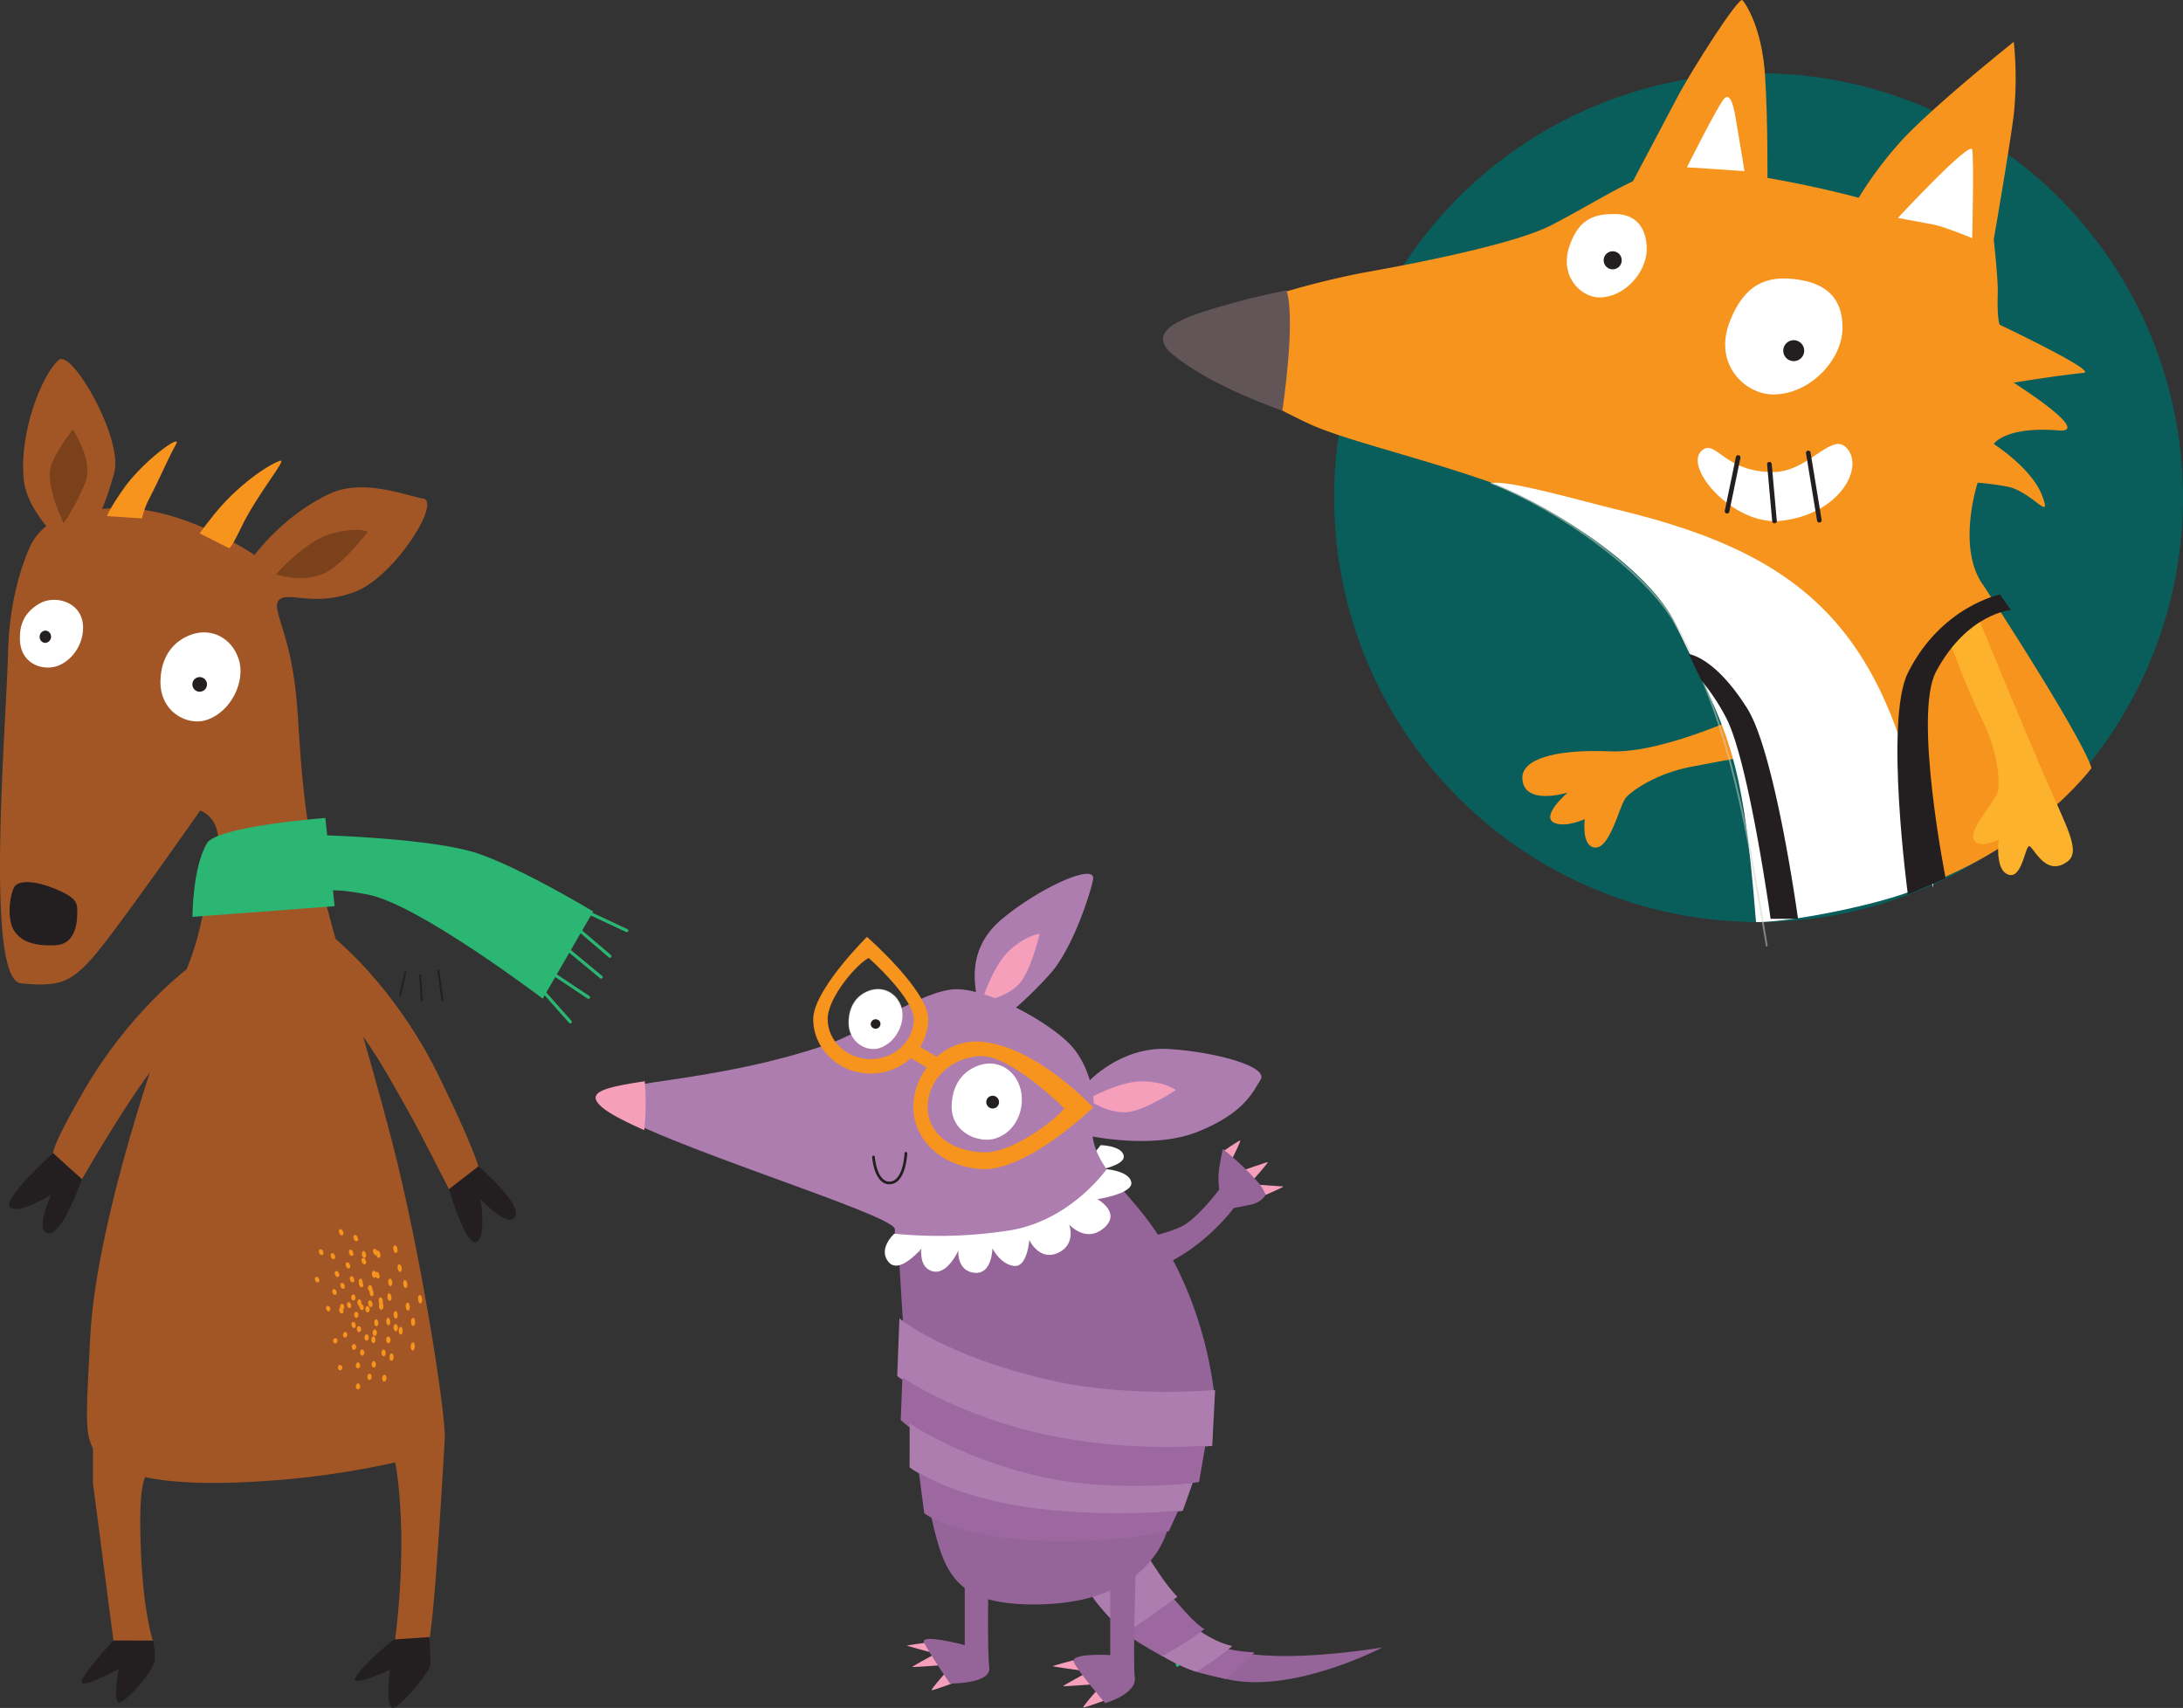 <svg xmlns="http://www.w3.org/2000/svg" viewBox="0 0 725.93 567.94"><rect x="0" y="0" width="725.93" height="567.94" fill="#333333" stroke="none"/><defs><style>.cls-1{fill:#095d5b;}.cls-2{fill:#f7941e;}.cls-20,.cls-3{fill:#fff;}.cls-20,.cls-21,.cls-4,.cls-5{opacity:0.8;}.cls-10,.cls-14,.cls-15,.cls-21,.cls-22,.cls-5,.cls-9{fill:none;}.cls-21,.cls-5{stroke:#d3d2c2;}.cls-14,.cls-15,.cls-21,.cls-22,.cls-5,.cls-9{stroke-linecap:round;}.cls-5{stroke-width:0.59px;}.cls-20,.cls-21,.cls-5{isolation:isolate;}.cls-6{fill:#625558;}.cls-7{fill:#231f20;}.cls-8{fill:#fcb22c;}.cls-10,.cls-22,.cls-9{stroke:#231f20;}.cls-9{stroke-width:1.54px;}.cls-10{stroke-width:0.6px;}.cls-11{fill:#a35625;}.cls-12{fill:#2bb673;}.cls-13{fill:#7a411b;}.cls-14,.cls-15{stroke:#2bb673;}.cls-14{stroke-width:1.04px;}.cls-15{stroke-width:1.18px;}.cls-16{fill:#956599;}.cls-17{fill:#9d68a0;}.cls-18{fill:#ae7daf;}.cls-19{fill:#f59fbb;}.cls-21{stroke-width:0.28px;}.cls-22{stroke-width:0.9px;}</style></defs><title>amigosZorrito</title><g id="Layer_2" data-name="Layer 2"><g id="Layer_1-2" data-name="Layer 1"><path class="cls-1" d="M725.93,165.48A141.14,141.14,0,1,1,584.79,24.34,141.14,141.14,0,0,1,725.93,165.48Z"/><path class="cls-2" d="M590.3,249.9s-17.07,2.95-28.17,5.12-19,7.57-21.34,10.07-5.54,18.67-11.24,16.58c-3.62-1.34-2.55-9.29-2.55-9.29s-5.8,2.71-9.68,1.42c-5.78-1.93,4-10.25,4-10.25s-14.88,4.68-15.08-4.88c-.12-5.79,9.67-9.63,29.21-8.82,18.83.79,49.25-14.36,49.25-14.36"/><path class="cls-2" d="M560.94,55.63c28.82,2.31,57.15,10.14,57.15,10.14a125.83,125.83,0,0,1,15.36-20.22c11.87-12.29,36.21-31.64,36.21-31.64a117.79,117.79,0,0,1,0,24.2C668.21,49.64,663,79.6,663,79.6s1.47,13.36,1.33,17.81c-.28,9,.66,10.58.66,10.58s32.66,15.49,27.94,16c-9.34.93-23.31,3.27-23.31,3.27s26.58,16.8,14.91,15.87c-17.85-1.43-21.53,4.51-21.53,4.51s12.68,8.06,16.14,17.28-3.57-1.66-11.84-3.15c-5-.91-9.65-1.27-9.65-1.27s-7.21,21.95,2,34.28c35.82,55.28,35.82,60.67,35.82,60.67s-35.82,48.5-108.85,48.5c-2.31-27.67-10-61.8-28.48-101S459,152.21,434.82,140.69s-34.52-19.62-34.52-28.84,40.83-18.94,53.51-21.25c7.39-1.34,48.11-8.53,62-15.68C533.67,65.72,548.93,54.67,560.94,55.63Z"/><path class="cls-3" d="M557.13,207.45c17.27,36.7,22.19,40.68,26.81,99.16,12.76.26,52.81-8.08,58.64-14,0,8.27,1-7.89,0,0-12.29-80.83-39.17-107.38-104.76-123.14-12.05-2.89-36.39-10-41.81-8.81C518.51,169.43,548.92,190,557.13,207.45Z"/><g class="cls-4"><g class="cls-4"><path class="cls-5" d="M496,160.65c22.5,8.78,51.82,29.9,61.13,46.8,16.54,30.08,22.28,58.18,30.38,107"/></g></g><path class="cls-6" d="M411.22,100.41c-13.45,3.81-32,8.48-21.29,17.43,13,10.79,36.51,18.71,36.51,18.71s4.58-30.38,1.35-40C427.79,96.51,416.1,99,411.22,100.41Z"/><path class="cls-2" d="M542.57,61.11s9.93-18.81,15.16-28.68S578.2-1.21,579.42.05s6.5,9.44,7.51,24.84.8,35.27.8,35.27Z"/><path class="cls-3" d="M631.12,72.47s24.07-25.93,24.71-22.73,0,29.45,0,29.45-9.32-3.84-12.66-4.47S631.12,72.47,631.12,72.47Z"/><path class="cls-3" d="M573.54,32.59c1.7-1.3,2.69,1.38,3.56,6.25s3,18.06,3,18.06l-19.14-1.27S571.84,33.89,573.54,32.59Z"/><path class="cls-3" d="M612.71,109c0,10.52-10.7,22.17-23.05,22.17-9.27,0-19.9-9.9-14.53-24,4.91-12.92,12.62-15.58,22.24-14.28C606.56,94.11,612.71,98.46,612.71,109Z"/><path class="cls-3" d="M547.6,82.84c0,7.62-7.3,16.06-15.7,16.06-6.31,0-13.55-7.17-9.9-17.38,3.34-9.36,8.85-10.35,15.15-10.35S547.6,75.21,547.6,82.84Z"/><path class="cls-7" d="M593,116.6a3.48,3.48,0,1,0,3.48-3.47A3.48,3.48,0,0,0,593,116.6Z"/><path class="cls-7" d="M533.28,86.56a3,3,0,1,0,3-3A3,3,0,0,0,533.28,86.56Z"/><path class="cls-8" d="M648.15,213s6.18,16.78,11.24,26.9,5.61,19.67,5.05,23-9.94,12.93-8.06,16.3,8.24,0,8.24,0-1.1,8.86,2.29,11.15c5.06,3.39,6.28-7.64,7.66-8.9,1.23-1.15,5.22,10.74,12.92,5.06,4.65-3.45-.26-11.35-7.7-28.67-11-25.59-21.86-52.3-21.86-52.3"/><path class="cls-7" d="M647,292.06s-10.8-54.43-3.2-68.7c10.39-19.45,24.93-20.5,24.93-20.5l-3.67-5.18s-19.58,3.95-30.62,26.07c-7.82,15.69,0,73.7,0,73.7Z"/><path class="cls-7" d="M588.79,305.53S581.51,253,574,238.69a70.17,70.17,0,0,0-8.25-12.47l-4.16-8.69s8.48.7,19.4,18c9.37,14.81,16.92,70,16.92,70Z"/><path class="cls-3" d="M566,149.76c4.69-3.87,7.16,7.33,23.86,7.21,11.21-.08,18.93-12.88,23.83-8.38,6.88,6.34-1.84,22.6-21.7,24.62C576.41,174.79,559.43,155.18,566,149.76Z"/><path class="cls-9" d="M588.39,154.36l1.7,18.9"/><path class="cls-9" d="M601.32,150.61,605,173"/><path class="cls-9" d="M578,152.13,574.31,170"/><path class="cls-10" d="M139.7,324.13l.58,8.78"/><path class="cls-10" d="M145.74,322.54l1.44,10.4"/><path class="cls-10" d="M134.89,323,133,331.23"/><path class="cls-11" d="M132.58,388.5c-8.73-36.57-27.29-92.79-30.57-117.35s-2.19-34.89-4.91-49.62-7.1-20.2-3.82-22.38,11.62,2.58,24.71-2.33,28.78-29.88,22.77-31-20.13-6.77-31.11-1.64c-15.51,7.25-25,20.38-25,20.38S63.24,170,43.06,169.12c-23.94-1-29.7,7.1-32.2,10.92,0,0-7.64,13.65-8.19,37.12S-5.17,325.85,7,327c12.5,1.18,16.45-.14,24.09-8.88s35.47-48.58,35.47-48.58,9.28,2.69,4.92,18-4.37,22.38-9.28,34.39-30,80.18-32.2,122.76c-1.37,26.71-1.78,31.58.91,37v11.44l6.82,52.46H50.83s-3.43-10-4.08-32.8c-.36-12.62.19-18,1.47-21.6,11.83,2.52,28.22,2.26,44,1a287.62,287.62,0,0,0,39.17-5.87s1.65,6.83,2.06,23.66a261.05,261.05,0,0,1-2.06,35.26s11,2.2,11.49-.74c2-11.11,5-66,5-66C148.41,471.92,141.31,425.07,132.58,388.5Z"/><path class="cls-2" d="M133.32,443.79c.89-.12.74-2.71-.14-2.56S132.43,443.92,133.32,443.79Z"/><path class="cls-2" d="M135.78,435.8c.87-.19.54-2.85-.34-2.62S134.89,436,135.78,435.8Z"/><path class="cls-2" d="M131.72,438.47c.87-.18.57-2.71-.3-2.49S130.83,438.65,131.72,438.47Z"/><path class="cls-2" d="M129.22,440.66c.93-.16.61-2.61-.26-2.41S128.38,440.82,129.22,440.66Z"/><path class="cls-2" d="M129.28,430.11c-.86.27-.43,2.67.44,2.42S130.14,429.83,129.28,430.11Z"/><path class="cls-2" d="M137.47,440.91c.88-.14.73-2.89-.2-2.68S136.58,441.06,137.47,440.91Z"/><path class="cls-2" d="M130.2,450.06c-.89.07-.93,2.48,0,2.45S131.09,450,130.2,450.06Z"/><path class="cls-2" d="M125,438.73c-.87.21-.61,2.48.27,2.3S125.88,438.53,125,438.73Z"/><path class="cls-2" d="M119.51,434.26v.3c.23,1.38,1.62,1.47,1.42.05a1.17,1.17,0,0,0-.75-1c.09-.72-.26-1.67-.85-1.47C118.56,432.37,118.81,434.14,119.51,434.26Z"/><path class="cls-2" d="M137.27,449.09c.88-.06.92-2.78,0-2.68S136.36,449.15,137.27,449.09Z"/><path class="cls-2" d="M124.12,444.38c-.89.13-.78,2.37.11,2.26S125,444.23,124.12,444.38Z"/><path class="cls-2" d="M139.88,433.41c.87-.2.51-3-.36-2.74S139,433.63,139.88,433.41Z"/><path class="cls-2" d="M119.57,453.39c-.65-1-1.71.34-1.06,1.3S120.21,454.38,119.57,453.39Z"/><path class="cls-2" d="M123.78,454.4c.65,1.05,1.71-.34,1.06-1.41S123.13,453.36,123.78,454.4Z"/><path class="cls-2" d="M119.94,450.47c.64,1,1.7-.43,1-1.4S119.3,449.53,119.94,450.47Z"/><path class="cls-2" d="M118.21,447.21c-.7-.88-1.67.5-1,1.38S118.93,448.12,118.21,447.21Z"/><path class="cls-2" d="M122.41,444c-.7-.92-1.66.59-1,1.52S123.13,445,122.41,444Z"/><path class="cls-2" d="M129.6,444.75c-.72-1-1.66.57-.94,1.62S130.34,445.83,129.6,444.75Z"/><path class="cls-2" d="M122.63,434.54c-.83-.85-1.58.78-.83,1.65S123.42,435.43,122.63,434.54Z"/><path class="cls-2" d="M124.15,443.94c.71,1,1.67-.59.94-1.57S123.43,443,124.15,443.94Z"/><path class="cls-2" d="M119.8,441.22c-.78-.86-1.6.65-.88,1.51S120.62,442.1,119.8,441.22Z"/><path class="cls-2" d="M122.29,458.51c.57,1.08,1.72-.23,1.15-1.31S121.72,457.46,122.29,458.51Z"/><path class="cls-2" d="M112.58,455.36c.58.9,1.74-.26,1.06-1.17S111.94,454.48,112.58,455.36Z"/><path class="cls-2" d="M114.27,444.56c.7.82,1.67-.58,1-1.41S113.59,443.75,114.27,444.56Z"/><path class="cls-2" d="M113.09,434.92a.8.8,0,0,0-.28.88c.2,1.27,1.63,1.3,1.42,0l-.12-.39a1.11,1.11,0,0,0,0-1.63C113.45,433.15,112.81,434.15,113.09,434.92Z"/><path class="cls-2" d="M128.07,449.13c-.64-1.06-1.7.47-1,1.52S128.72,450.22,128.07,449.13Z"/><path class="cls-2" d="M127.47,434.48v-.14h0V434l-.2-.68c.22-.75-.18-2.08-.84-1.86s-.57,1.13-.32,1.76l-.05.68,0,.06a1.46,1.46,0,0,0,.25,1.32C126.89,435.91,127.46,435.26,127.47,434.48Z"/><path class="cls-2" d="M118.91,436.45c-.75-.83-1.61.75-.85,1.57S119.68,437.3,118.91,436.45Z"/><path class="cls-2" d="M118.48,461.61c.58,1.06,1.72-.13,1.14-1.18S117.9,460.59,118.48,461.61Z"/><path class="cls-2" d="M111,446.53c.69.79,1.67-.52,1-1.31S110.25,445.77,111,446.53Z"/><path class="cls-2" d="M127.22,459c.56,1.13,1.72-.26,1.16-1.42S126.65,457.91,127.22,459Z"/><path class="cls-2" d="M117.88,430.62c-.82-.77-1.58.88-.76,1.65S118.7,431.42,117.88,430.62Z"/><path class="cls-2" d="M131.14,442.38c.73,1.08,1.66-.62.92-1.71S130.41,441.33,131.14,442.38Z"/><path class="cls-2" d="M115.39,434c.21,1.32,1.63,1.34,1.4,0S115.17,432.71,115.39,434Z"/><path class="cls-2" d="M123.87,433.52c-.25-1.46-1.68-1.49-1.43,0S124.11,435,123.87,433.52Z"/><path class="cls-2" d="M108.43,435.17c.19,1.21,1.6,1.19,1.4-.05S108.25,434,108.43,435.17Z"/><path class="cls-2" d="M116.89,440.54c.14,1.32,1.56,1.48,1.42.12S116.76,439.22,116.89,440.54Z"/><path class="cls-7" d="M149.29,395.4s5.61,19.17,9.1,17.6,1.39-14.27,1.39-14.27,9.38,10.11,11.56,5.75-12.26-16.65-12.26-16.65Z"/><path class="cls-2" d="M35.65,171.62s.17-1.58,5.52-9.21c6.31-9,19.67-18.75,17.34-14.62s-5.21,10.87-8.71,17.7a28,28,0,0,0-2.58,6.89Z"/><path class="cls-2" d="M66.39,177.37s1.11-1.67,4.8-6.28c7.46-9.33,17.57-16.37,21.93-17.87,2.76-.95-7.64,11-13.12,22.6-3,6.29-3.79,6.49-3.79,6.49Z"/><path class="cls-7" d="M37.69,545.53s-11.33,12.33-10.51,14S39.51,555,39.51,555s-2.06,10.68,0,11.09,12-10.67,12-14.37a26.66,26.66,0,0,0-.65-6.17Z"/><path class="cls-7" d="M131.35,545.16c-1.22,0-15.85,13.33-13,13.75s11.33-3.66,11.33-3.66-2.05,15.21,2,12.33,11.49-12.27,11.5-14c0-2.17-.42-9.2-.42-9.2Z"/><path class="cls-11" d="M31.56,173.35c1.21-1,3.58-6,6.41-16,3.19-11.33-14.14-41.46-18.45-37.64-5.83,5.16-13.35,24.84-11.58,40.1.82,7,5.92,13.37,8.62,16.46l2.67.27Z"/><path class="cls-11" d="M74.39,313.72c-19.87,11.65-36.55,31.85-46.2,48.46C15,384.92,18,383.91,18,383.91l9.26,8.22s7.94-14,17.11-27.73C54.77,348.77,61.83,343,61.83,343Z"/><path class="cls-7" d="M17.67,383.45s-17.14,15.38-14.36,18S17,397.27,17,397.27s-5.75,12.53-.89,12.88,11.07-18,11.07-18Z"/><path class="cls-11" d="M102.69,305.32c19,13,34.26,34.28,42.75,51.52,11.62,23.59,13.64,31,13.64,31l-9.79,7.57c-10.61-20.69-10.5-20.75-20.09-37.46-9.36-16.3-16-22.55-16-22.55Z"/><path class="cls-3" d="M79.37,219.15c2.36,7.17-2.31,17.5-10.72,20.28-6.32,2.08-15.55-2.67-15.29-13.08.19-8,4.29-13.36,10.61-15.44S77,212,79.37,219.15Z"/><path class="cls-3" d="M26.71,204.46c2.44,5,0,13.38-6.66,16.61-5,2.42-12.82.14-13.38-7.66-.43-6,1.74-10,6.52-12.74C17.35,198.24,24.26,199.44,26.71,204.46Z"/><path class="cls-7" d="M64.09,228.33a2.43,2.43,0,1,0,1.55-3.05A2.42,2.42,0,0,0,64.09,228.33Z"/><path class="cls-7" d="M13.2,211.52a2,2,0,0,0,1.65,2.26,2.06,2.06,0,0,0,.47-4.08A2,2,0,0,0,13.2,211.52Z"/><path class="cls-7" d="M4.73,295c1.28-2.38,7-2.31,14.27.85,5.16,2.23,6.7,3.72,6.7,6.59s.18,11.58-7.37,11.9S7.18,312.83,5,309.94C2.28,306.5,3,298.21,4.73,295Z"/><path class="cls-12" d="M108.19,272s-35.95,2.73-39.36,8.4C64,288.45,64,304.89,64,304.89l47.28-3.55Z"/><path class="cls-12" d="M108.32,277.77s35.76,1.05,50.46,6,38.48,19.32,38.48,19.32l-16.79,29s-41.38-31.43-58.13-34.61-14,0-14,0Z"/><path class="cls-13" d="M91.75,191s9.58-10.9,18.06-13.43,12.56-.79,12.56-.79-9.05,11.87-15.31,14.22C99.72,193.78,91.75,191,91.75,191Z"/><path class="cls-13" d="M21.15,174s-6.72-13.52-3.89-20a48.56,48.56,0,0,1,7-11.16s6.69,10.24,4.33,17A69.89,69.89,0,0,1,21.15,174Z"/><path class="cls-14" d="M179.84,328.75l9.8,11.05"/><path class="cls-14" d="M182.18,322.64l13.52,9"/><path class="cls-14" d="M186.37,313.72l13.53,11.2"/><path class="cls-14" d="M192.83,309.45l10,8.54"/><path class="cls-14" d="M195.7,303.5l12.74,5.95"/><path class="cls-2" d="M133.2,422.93c.85-.32.25-2.83-.59-2.48S132.35,423.25,133.2,422.93Z"/><path class="cls-2" d="M124.66,424.9l.3-.33c.51.9,1.52.72,1.22-.58-.23-1-1-1.3-1.3-.9-.17-.37-.45-.62-.77-.49C123.27,423,123.8,425.24,124.66,424.9Z"/><path class="cls-2" d="M130,427.67c.86-.29.4-2.77-.46-2.46S129.15,428,130,427.67Z"/><path class="cls-2" d="M134.52,425.7c-.85.3-.39,2.84.48,2.57S135.38,425.4,134.52,425.7Z"/><path class="cls-2" d="M119.71,425.24c-.42.18-.5.83-.37,1.38l0,.46c.31,1.39,1.75,1.35,1.43-.06l-.16-.44C120.66,425.87,120.26,425,119.71,425.24Z"/><path class="cls-2" d="M131.82,416.61c.86-.39.17-2.83-.67-2.44S131,417,131.82,416.61Z"/><path class="cls-2" d="M121.35,418.28c.84-.39.19-2.64-.63-2.23S120.52,418.66,121.35,418.28Z"/><path class="cls-2" d="M122.94,429.42c-.12.75.25,1.79.84,1.59s.56-1.72,0-2.17a1.4,1.4,0,0,0-.33-1.29c-.83-.83-1.56.91-.73,1.75Z"/><path class="cls-2" d="M111.94,429.57c-.28-1.3-1.68-1.17-1.41.12S112.23,430.87,111.94,429.57Z"/><path class="cls-2" d="M114.63,427.53c-.29-1.33-1.7-1.2-1.41.12S114.93,428.88,114.63,427.53Z"/><path class="cls-2" d="M112.78,423.58c-.36-1.32-1.77-1.14-1.42.17S113.12,424.91,112.78,423.58Z"/><path class="cls-2" d="M117.78,425.35c-.31-1.39-1.72-1.27-1.42.1S118.08,426.74,117.78,425.35Z"/><path class="cls-2" d="M121.69,419.32c-.39-1.44-1.81-1.28-1.42.14S122.09,420.75,121.69,419.32Z"/><path class="cls-2" d="M116.42,420.71c-.38-1.38-1.79-1.19-1.42.17S116.79,422.09,116.42,420.71Z"/><path class="cls-2" d="M106.15,425.43c-.33-1.26-1.73-1-1.4.21S106.49,426.68,106.15,425.43Z"/><path class="cls-2" d="M111.4,417.6c-.4-1.33-1.81-1.08-1.4.25S111.76,418.94,111.4,417.6Z"/><path class="cls-2" d="M114.13,409.64c-.43-1.38-1.82-1.1-1.38.27S114.57,411,114.13,409.64Z"/><path class="cls-2" d="M116.08,416.69c.37,1.39,1.78,1.22,1.39-.2S115.69,415.3,116.08,416.69Z"/><path class="cls-2" d="M107.49,416.24c-.4-1.3-1.8-1-1.39.28S107.91,417.56,107.49,416.24Z"/><path class="cls-2" d="M119,411.61c-.44-1.4-1.85-1.17-1.41.23S119.46,413,119,411.61Z"/><path class="cls-2" d="M125.2,417.44c.17.54.53,1,.93.8.83-.37.17-2.7-.66-2.31l-.07.06c-.51-1.13-1.67-.91-1.29.45C124.33,417.22,124.84,417.53,125.2,417.44Z"/><path class="cls-15" d="M391.6,553.65,390,535.16"/><path class="cls-15" d="M374.43,535.27l.34,21.56"/><path class="cls-15" d="M321.71,552.63l1.62-17.3"/><path class="cls-16" d="M379.38,518.56s12.73,24.82,29.37,30,51-.75,51-.75-29.33,15.38-51.21,10.67c-13.73-3-20-3.3-40.26-25.71a49.16,49.16,0,0,0-6.17-5.33Z"/><path class="cls-17" d="M407.46,558.32a69.5,69.5,0,0,0,9.66-8.85,59,59,0,0,1-11-1.6,82.62,82.62,0,0,1-9.93,7.29C400.15,556.52,403.88,557.34,407.46,558.32Z"/><path class="cls-18" d="M397.81,555.92a103.08,103.08,0,0,0,12-8.56,28.48,28.48,0,0,1-3.47-1.06,34.84,34.84,0,0,1-7.84-4.31,135.09,135.09,0,0,1-13.2,7.92A56.35,56.35,0,0,0,397.81,555.92Z"/><path class="cls-17" d="M390.25,531.62c-5.13,3.69-12.9,8-17.1,10.32,4,3.8,9.64,6.6,13.32,8.82a116.4,116.4,0,0,0,14-9C396.42,539,393.47,535.08,390.25,531.62Z"/><path class="cls-18" d="M391.51,531c-4.47-4.74-7.69-10.3-9.67-13.23-5.25,4-15.28,7-19.71,9.66-1.88,1.48,7.63,11.6,11.94,15.65C378.19,540.69,386.31,534.73,391.51,531Z"/><path class="cls-19" d="M420.89,397.34s6.3-2.75,5.9-2.8-8.56-.58-8.56-.58Z"/><path class="cls-19" d="M416.8,392.25s5.18-5.79,4.77-5.8-8,2.66-8,2.66Z"/><path class="cls-19" d="M409.9,385s2.9-5.76,2.49-5.77S406.5,383,406.5,383Z"/><path class="cls-16" d="M375.08,412.61s14.37-2.1,19.56-5.79,10.81-11.28,10.81-11.28a25,25,0,0,1,.21-8.44c.35-2.17,1-5,1-5a91.37,91.37,0,0,1,11.7,11.06,14.63,14.63,0,0,1,2.52,4.21,7.49,7.49,0,0,1-4.72,3.16c-3.19.73-5.86,1.16-5.86,1.16a68.71,68.71,0,0,1-15.68,14.64c-9.55,6.31-16,7-18.28,7.21S375.08,412.61,375.08,412.61Z"/><path class="cls-3" d="M302.13,399.87a136.52,136.52,0,0,0,35.26-1.06c18.2-3.13,28.6-18,28.6-18s7.14.14,7.69,3.57-10.23,5.07-10.23,5.07,7.67,4.23,1.62,9c-5.31,4.17-10.14-1.33-10.14-1.33s2.22,6-3.44,8.57-8.61-3.93-8.61-3.93-.55,8.41-4.68,7.86-6.46-5.31-6.46-5.31-.05,8-5.47,7.37-4.83-6.74-4.83-6.74-3.26,7.43-7.69,6.31-3.42-6.94-3.42-6.94-6.72,8.12-10,4.1S302.13,399.87,302.13,399.87Z"/><path class="cls-19" d="M307.79,546.27s-6.54.86-6.17,1,7.95,2.2,7.95,2.2Z"/><path class="cls-19" d="M310.33,550.34s-7.34,3.92-6.91,4,9.22-.58,9.22-.58Z"/><path class="cls-19" d="M314.07,556.63s-4.68,5.29-4.24,5.41,7.29-2.43,7.29-2.43Z"/><path class="cls-19" d="M356.91,552.11s-7.25,1.87-6.82,2,9.27,1.39,9.27,1.39Z"/><path class="cls-19" d="M360.49,556.73s-7.35,3.93-6.92,4,9.22-.58,9.22-.58Z"/><path class="cls-19" d="M364.47,562.41s-4.68,5.28-4.24,5.4,7.29-2.43,7.29-2.43Z"/><path class="cls-16" d="M368.76,390.31l-70.17,20.83c.52,10.4,1.78,30.06,1.78,30.06s26.25,16.08,50.5,22.46a119.45,119.45,0,0,0,53,1.25S401.54,429,378.06,401.2C374.52,397,371.4,393.48,368.76,390.31Z"/><path class="cls-16" d="M320.82,516.05v31s-15-4-13.52-.82,8.59,13.59,8.59,13.59,13.84.22,13.08-5.4-.26-30.64-.26-30.64"/><path class="cls-16" d="M308.83,500.48c4.71,21.83,7.45,33.06,35.06,33.06,40.46,0,44.71-26.32,44.71-26.32Z"/><path class="cls-18" d="M361.63,360s11-12.28,27.33-11.16,32.84,6,30.26,10.14-5.47,11.19-21,17.4-37.61,1-37.61,1Z"/><path class="cls-18" d="M324.56,330.72c.39-1.4-4-14.49,8.51-25s31.58-19.1,30.41-13.25-7.16,23.38-14.11,31.18a127.44,127.44,0,0,1-13.2,12.86Z"/><path class="cls-16" d="M369.19,511.28v39.09s-13.52-.83-12.08,2.37,10.41,13.6,10.41,13.6,10.6-3,9.83-8.6.68-47.15.68-47.15"/><path class="cls-19" d="M361.66,365.51s11-6.27,18.71-5.93S391,362.49,391,362.49s-10.84,7.22-16.67,7.37C367.45,370,361.66,365.51,361.66,365.51Z"/><path class="cls-19" d="M326.53,332.89s3.68-12.11,9.5-17.17,9.69-5.16,9.69-5.16-2.91,12.7-7,16.81C333.85,332.2,326.53,332.89,326.53,332.89Z"/><path class="cls-18" d="M274.83,347.44c12.56-4.25,32.29-18.49,43.25-18.49s30.63,10.84,37.89,18.49c4.62,4.88,9.1,14.84,7.47,25.8-1,6.6,1.66,12,6.88,18.76l-16.63,13.09-38,11.33s-9.27.07-18.11.08c0-3.77,0-6.66,0-7.77,0-4.88-81.5-29.24-94.91-40C189.83,358.44,229.3,362.86,274.83,347.44Z"/><path class="cls-3" d="M339.14,361.39c2.06,6.25-.66,14.73-8,17.15-5.5,1.81-14.89-1.8-14.68-10.86.17-7,3.75-11.65,9.26-13.47S337.08,355.14,339.14,361.39Z"/><path class="cls-7" d="M328.08,367.14a2.12,2.12,0,1,0,1.35-2.66A2.1,2.1,0,0,0,328.08,367.14Z"/><path class="cls-3" d="M299.71,334.9c1.59,4.81-1.56,11.75-7.2,13.61-4.24,1.41-10.44-1.79-10.27-8.77.14-5.38,2.89-9,7.13-10.37S298.12,330.09,299.71,334.9Z"/><g class="cls-4"><g class="cls-4"><path class="cls-20" d="M282.92,343.67a9.7,9.7,0,0,1-.67-3.94c.13-5.37,2.88-9,7.12-10.36s8.75.72,10.34,5.53"/><path class="cls-21" d="M282.92,343.67a9.7,9.7,0,0,1-.67-3.94c.13-5.37,2.88-9,7.12-10.36s8.75.72,10.34,5.53"/></g></g><path class="cls-7" d="M289.62,341a1.65,1.65,0,0,0,2.08,1,1.63,1.63,0,0,0,1-2.06,1.64,1.64,0,0,0-3.11,1Z"/><path class="cls-19" d="M214.4,359.55c-13.84,2.12-20.31,3.72-13.76,9,2.52,2,7.38,4.51,13.6,7.26A87.06,87.06,0,0,0,214.4,359.55Z"/><path class="cls-2" d="M303.7,368.2c0-12,10.39-23,23-21.77,18.4,1.88,36.81,21.83,36.81,21.83s-22.48,21.92-37.81,20.47C310.94,387.34,303.7,377.24,303.7,368.2Zm23-17c-10.05,0-18.22,7.6-18.22,17s9.09,15,19.14,15c8.92,0,22.83-10.27,26.32-14.62C348,362.79,334.6,351.24,326.72,351.24Z"/><path class="cls-2" d="M289.55,357c-10.55,0-19.12-8.12-19.12-18.11,0-9.67,17.87-27.36,17.87-27.36s20.37,17.85,20.37,27.36C308.67,348.88,300.09,357,289.55,357Zm-.67-38.42c-3.63,1.64-13.65,13-13.65,20.31s6.43,13.3,14.32,13.3,14.32-6,14.32-13.3C303.87,333.65,295,324,288.88,318.58Z"/><path class="cls-2" d="M310.82,356.59c-2.23-1.34-8.26-4.95-9.45-5.55l2.18-4.28c1.54.79,8.91,5.22,9.75,5.73Z"/><path class="cls-18" d="M298.36,457.56s17.27,14,57.68,22c19,3.79,47.08,1.25,47.08,1.25l.95-18.58s-28.53,2.7-54.52-3.19c-35.64-8.09-50.46-20.63-50.46-20.63Z"/><path class="cls-17" d="M299.53,472.17s16.23,16.51,55.7,21.57c19.43,2.5,43.49-.9,43.49-.9l2.11-12.11a198,198,0,0,1-51.64-3.36c-30.78-6.48-49.1-19.38-49.1-19.38Z"/><path class="cls-18" d="M302.47,487.94s15.24,11.85,50.51,15.47c19.14,2,40.33-1,40.33-1l3.32-9.34s-25.51,3.29-49.14-1.74c-27.41-5.84-45-18-45-18Z"/><path class="cls-17" d="M307.34,503.19s11.34,9.32,46.82,9.28a183.55,183.55,0,0,0,34.53-3.29l3.1-6.81a232.45,232.45,0,0,1-44.2-.44c-27.88-3-42-12.14-42-12.14Z"/><path class="cls-3" d="M297.4,410.24a150.9,150.9,0,0,0,38.84-1.17c20-3.45,31.75-20.27,31.75-20.27s7.6.6,8.21,4.38-11.27,5.59-11.27,5.59,8.46,4.66,1.78,9.89c-5.84,4.58-11.16-1.46-11.16-1.46s2.45,6.64-3.79,9.44-9.48-4.33-9.48-4.33-.62,9.26-5.15,8.65-7.12-5.85-7.12-5.85-.05,8.78-6,8.13-5.32-7.43-5.32-7.43-3.6,8.18-8.47,6.95-3.77-7.65-3.77-7.65-7.4,8.95-11,4.51S297.4,410.24,297.4,410.24Z"/><path class="cls-22" d="M290.46,384.74s.62,8.93,5.54,8.62,5.24-9.85,5.24-9.85"/></g></g></svg>